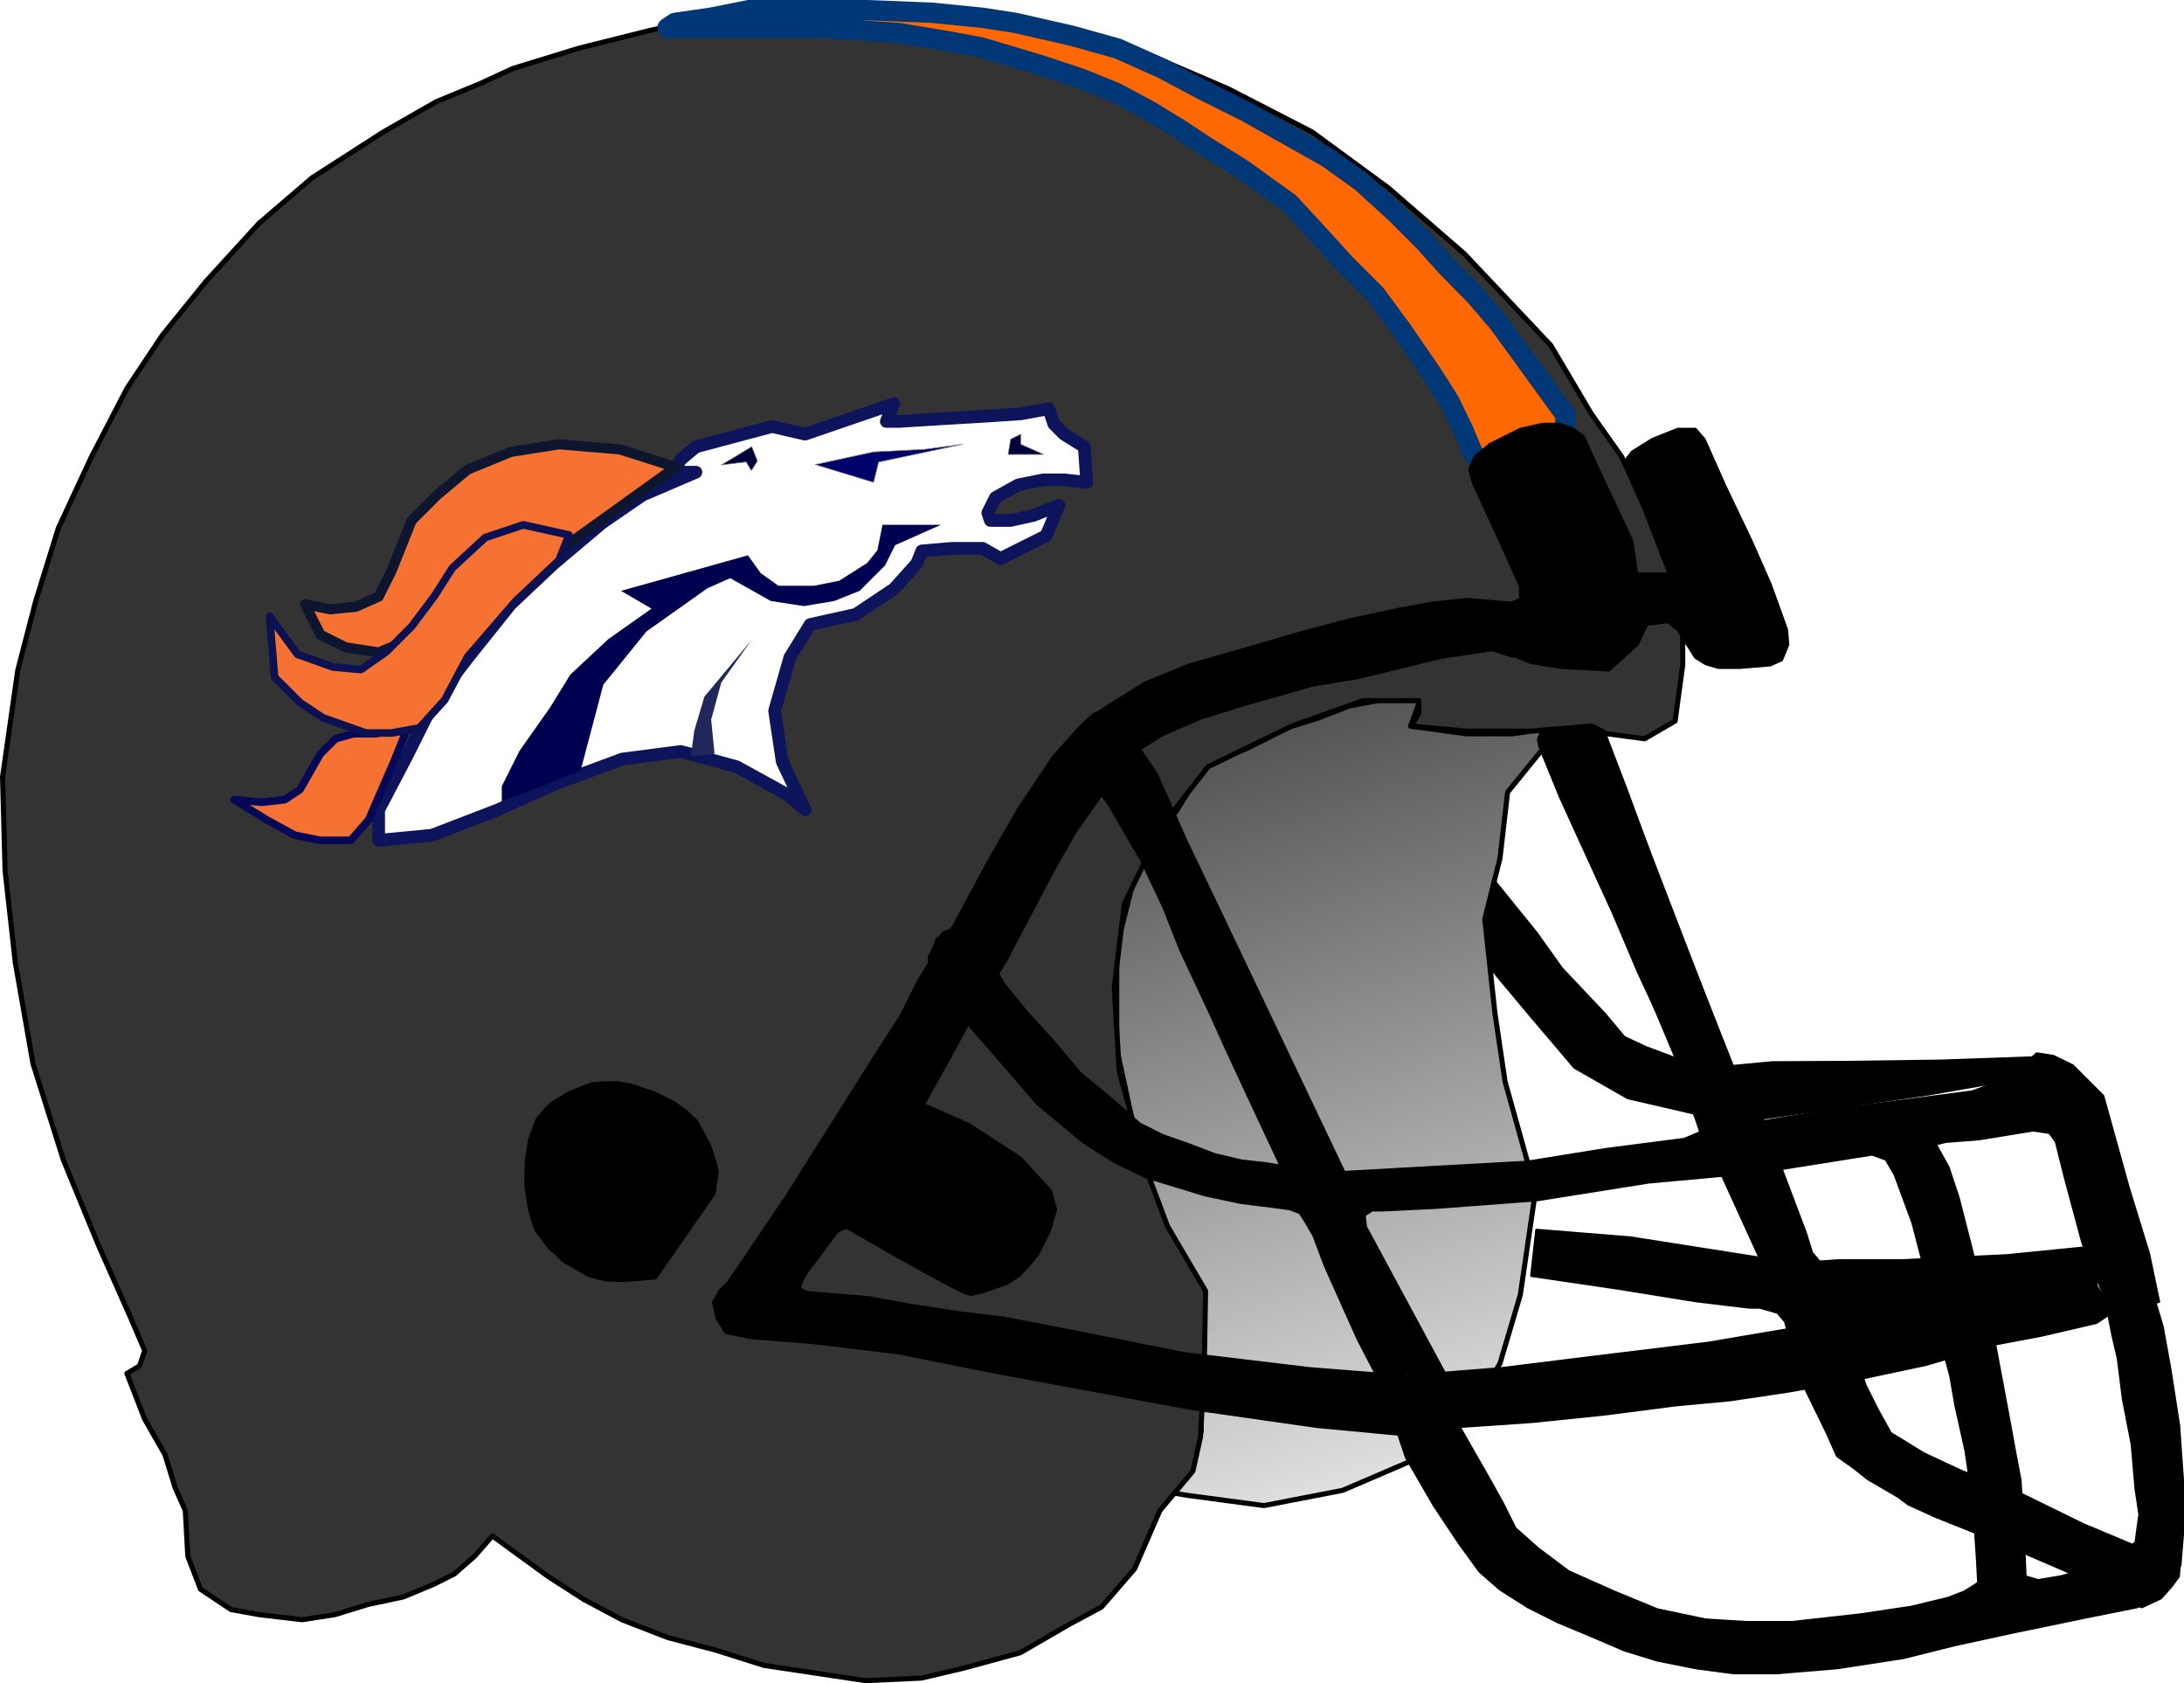 <?xml version="1.0" encoding="UTF-8" standalone="no"?>
<!DOCTYPE svg PUBLIC "-//W3C//DTD SVG 1.1//EN" "http://www.w3.org/Graphics/SVG/1.1/DTD/svg11.dtd">
<svg xmlns="http://www.w3.org/2000/svg" xmlns:xl="http://www.w3.org/1999/xlink" version="1.1" viewBox="-3987.197 1393 860.5 663" width="860.5pt" height="663pt" xmlns:dc="http://purl.org/dc/elements/1.1/">
  <defs>
    <linearGradient x1="0" x2="1" id="Gradient" gradientUnits="userSpaceOnUse">
      <stop offset="0" stop-color="#464646"/>
      <stop offset="1" stop-color="#f0f0f0"/>
    </linearGradient>
    <linearGradient id="Obj_Gradient" xl:href="#Gradient" gradientTransform="translate(-3510.81 1656.222) rotate(72) scale(359.227)"/>
  </defs>
  <g stroke="none" stroke-opacity="1" stroke-dasharray="none" fill="none" fill-opacity="1">
    <title>Denver Broncos</title>
    <g>
      <title>Capa 1</title>
      <path d="M -3519.197 1982.045 L -3489.197 1986.045 L -3458.197 1980.045 L -3430.197 1968.045 L -3408.197 1950.045 L -3396.197 1930.045 L -3388.197 1903.045 L -3382.197 1862.045 L -3394.197 1819.045 L -3398.197 1792.045 L -3402.197 1755.045 L -3396.197 1731.045 L -3393.197 1705.045 L -3380.197 1689.045 L -3363.417 1680.045 L -3370.417 1680.045 L -3377.417 1680.045 L -3391.417 1682.045 L -3409.417 1682.045 L -3431.417 1679.045 L -3427.417 1668.045 L -3439.417 1668.045 L -3455.417 1671.045 L -3468.417 1676.045 L -3481.417 1680.045 L -3488.417 1684.045 L -3496.417 1688.045 L -3512.417 1694.045 L -3523.417 1712.045 L -3531.417 1722.045 L -3540.417 1739.045 L -3547.197 1766.045 L -3547.197 1806.045 L -3539.417 1842.045 L -3528.197 1877.045 L -3513.197 1900.045 L -3512.917 1907.045 L -3513.417 1918.045 L -3513.417 1927.545 L -3512.917 1935.045 L -3514.197 1943.045 L -3513.917 1956.545 L -3517.197 1970.045 L -3520.417 1975.545 L -3525.197 1981.045 Z" fill="url(#Obj_Gradient)"/>
      <path d="M -3519.197 1982.045 L -3489.197 1986.045 L -3458.197 1980.045 L -3430.197 1968.045 L -3408.197 1950.045 L -3396.197 1930.045 L -3388.197 1903.045 L -3382.197 1862.045 L -3394.197 1819.045 L -3398.197 1792.045 L -3402.197 1755.045 L -3396.197 1731.045 L -3393.197 1705.045 L -3380.197 1689.045 L -3363.417 1680.045 L -3370.417 1680.045 L -3377.417 1680.045 L -3391.417 1682.045 L -3409.417 1682.045 L -3431.417 1679.045 L -3427.417 1668.045 L -3439.417 1668.045 L -3455.417 1671.045 L -3468.417 1676.045 L -3481.417 1680.045 L -3488.417 1684.045 L -3496.417 1688.045 L -3512.417 1694.045 L -3523.417 1712.045 L -3531.417 1722.045 L -3540.417 1739.045 L -3547.197 1766.045 L -3547.197 1806.045 L -3539.417 1842.045 L -3528.197 1877.045 L -3513.197 1900.045 L -3512.917 1907.045 L -3513.417 1918.045 L -3513.417 1927.545 L -3512.917 1935.045 L -3514.197 1943.045 L -3513.917 1956.545 L -3517.197 1970.045 L -3520.417 1975.545 L -3525.197 1981.045 Z" stroke="black" stroke-linecap="round" stroke-linejoin="round" stroke-width="2"/>
      <path d="M -3930.197 1925 L -3932.197 1931 L -3937.197 1934 L -3930.197 1952 L -3922.197 1966 L -3918.197 1979 L -3914.197 1988 L -3913.197 2006 L -3908.197 2019 L -3896.197 2027 L -3885.197 2029 L -3868.197 2031 L -3855.197 2029 L -3842.197 2025 L -3828.197 2022 L -3816.197 2017 L -3808.197 2013 L -3800.197 2006 L -3793.197 1998 L -3782.197 2006 L -3771.197 2014 L -3757.197 2023 L -3742.197 2031 L -3724.197 2038 L -3705.197 2043 L -3686.197 2049 L -3666.197 2052 L -3646.197 2055 L -3624.197 2054 L -3607.197 2050 L -3585.197 2044 L -3566.197 2033 L -3553.197 2026 L -3540.197 2011 L -3530.197 1988 L -3517.197 1972.5 L -3514.197 1959 L -3512.697 1931 L -3512.197 1901.5 L -3527.197 1876 L -3536.197 1852 L -3546.197 1815 L -3548.197 1782 L -3544.197 1749 L -3529.197 1718 L -3511.197 1695 L -3478.197 1679 L -3450.197 1669 L -3428.197 1669 L -3428.197 1674 L -3431.197 1679 L -3409.197 1681 L -3384.197 1681 L -3360.197 1679 L -3354.197 1682 L -3339.197 1684 L -3327.197 1677 L -3324.197 1655 L -3324.197 1632 L -3339.197 1593 L -3348.197 1573 L -3360.197 1556 L -3376.197 1529 L -3410.197 1493 L -3440.197 1467 L -3470.197 1445 L -3503.197 1428 L -3538.197 1413 L -3572.197 1404 L -3597.197 1400 L -3623.197 1398 L -3651.197 1397 L -3675.197 1397 L -3704.197 1399 L -3731.197 1405 L -3759.197 1412 L -3785.197 1420 L -3798.197 1426 L -3815.197 1433 L -3836.197 1445 L -3864.197 1463 L -3885.197 1481 L -3906.197 1504 L -3923.197 1525 L -3937.197 1546 L -3951.197 1573 L -3964.197 1601 L -3973.197 1630 L -3980.197 1657 L -3986.197 1699 L -3985.197 1736 L -3981.197 1772 L -3974.197 1812 L -3962.197 1850 L -3948.197 1884 L -3936.197 1911 Z" fill="#333"/>
      <path d="M -3930.197 1925 L -3932.197 1931 L -3937.197 1934 L -3930.197 1952 L -3922.197 1966 L -3918.197 1979 L -3914.197 1988 L -3913.197 2006 L -3908.197 2019 L -3896.197 2027 L -3885.197 2029 L -3868.197 2031 L -3855.197 2029 L -3842.197 2025 L -3828.197 2022 L -3816.197 2017 L -3808.197 2013 L -3800.197 2006 L -3793.197 1998 L -3782.197 2006 L -3771.197 2014 L -3757.197 2023 L -3742.197 2031 L -3724.197 2038 L -3705.197 2043 L -3686.197 2049 L -3666.197 2052 L -3646.197 2055 L -3624.197 2054 L -3607.197 2050 L -3585.197 2044 L -3566.197 2033 L -3553.197 2026 L -3540.197 2011 L -3530.197 1988 L -3517.197 1972.5 L -3514.197 1959 L -3512.697 1931 L -3512.197 1901.5 L -3527.197 1876 L -3536.197 1852 L -3546.197 1815 L -3548.197 1782 L -3544.197 1749 L -3529.197 1718 L -3511.197 1695 L -3478.197 1679 L -3450.197 1669 L -3428.197 1669 L -3428.197 1674 L -3431.197 1679 L -3409.197 1681 L -3384.197 1681 L -3360.197 1679 L -3354.197 1682 L -3339.197 1684 L -3327.197 1677 L -3324.197 1655 L -3324.197 1632 L -3339.197 1593 L -3348.197 1573 L -3360.197 1556 L -3376.197 1529 L -3410.197 1493 L -3440.197 1467 L -3470.197 1445 L -3503.197 1428 L -3538.197 1413 L -3572.197 1404 L -3597.197 1400 L -3623.197 1398 L -3651.197 1397 L -3675.197 1397 L -3704.197 1399 L -3731.197 1405 L -3759.197 1412 L -3785.197 1420 L -3798.197 1426 L -3815.197 1433 L -3836.197 1445 L -3864.197 1463 L -3885.197 1481 L -3906.197 1504 L -3923.197 1525 L -3937.197 1546 L -3951.197 1573 L -3964.197 1601 L -3973.197 1630 L -3980.197 1657 L -3986.197 1699 L -3985.197 1736 L -3981.197 1772 L -3974.197 1812 L -3962.197 1850 L -3948.197 1884 L -3936.197 1911 Z" stroke="black" stroke-linecap="round" stroke-linejoin="round" stroke-width="2"/>
      <path d="M -3617.797 1780.5 L -3620.397 1776.1 L -3621.197 1771.1 L -3620.997 1769.5 L -3620.197 1768.1 L -3619.097 1765.7 L -3617.597 1763.3 L -3615.797 1760.5 L -3611.997 1758.9 L -3607.197 1759.7 L -3601.997 1764.3 L -3598.597 1768.7 L -3591.597 1780.7 L -3582.597 1791.7 L -3572.597 1802.7 L -3561.597 1815.7 L -3550.097 1825.2 L -3538.097 1835.7 L -3529.097 1840.2 L -3519.097 1843.7 L -3508.597 1847.7 L -3498.097 1850.2 L -3489.097 1851.2 L -3482.597 1852.2 L -3493.597 1828.7 L -3503.597 1807.2 L -3510.597 1791.7 L -3522.097 1767.2 L -3528.597 1750.7 L -3537.597 1731.7 L -3550.097 1710.2 L -3562.097 1693.7 L -3566.197 1688.1 L -3566.197 1684.9 L -3562.797 1680.5 L -3559.597 1677.3 L -3556.197 1674.3 L -3552.397 1672.5 L -3548.597 1673.7 L -3546.597 1675.7 L -3531.597 1697.7 L -3519.597 1724.7 L -3507.597 1749.7 L -3457.597 1854.7 L -3421.597 1852.7 L -3385.597 1850.7 L -3354.597 1845.7 L -3323.597 1841.7 L -3317.197 1839 L -3328.697 1804 L -3341.697 1776 L -3351.597 1752.7 L -3372.597 1706.7 L -3379.197 1690.5 L -3381.197 1684.5 L -3380.197 1681.5 L -3377.697 1680.5 L -3358.697 1679 L -3355.197 1681 L -3346.197 1704.5 L -3331.197 1745.5 L -3304.597 1812.7 L -3297.197 1835.5 L -3267.197 1830.5 L -3210.197 1823 L -3195.197 1817.5 L -3184.697 1808 L -3178.197 1809 L -3170.597 1812.7 L -3158.597 1824.7 L -3148.597 1860.7 L -3140.597 1886.7 L -3136.597 1905.7 L -3156.597 1911.2 L -3156.697 1907 L -3166.597 1882.7 L -3173.597 1856.7 L -3177.097 1842.7 L -3179.597 1839.2 L -3186.097 1838.2 L -3207.597 1841.7 L -3220.597 1842.7 L -3224.597 1843.7 L -3219.597 1852.7 L -3215.597 1864.7 L -3210.097 1886.2 L -3206.097 1903.2 L -3225.097 1907.2 L -3233.597 1874.7 L -3240.597 1855.7 L -3244.097 1849.7 L -3249.597 1847.7 L -3293.597 1854.7 L -3337.597 1858.7 L -3381.597 1865.7 L -3421.597 1868.7 L -3442.597 1869.7 L -3446.597 1869.7 L -3449.597 1871.7 L -3449.097 1876.2 L -3418.097 1933.7 L -3442.597 1934.2 L -3445.597 1933.2 L -3452.097 1920.7 L -3458.597 1906.2 L -3465.097 1891.7 L -3469.597 1879.7 L -3473.097 1873.7 L -3475.097 1870.7 L -3479.097 1869.2 L -3486.597 1868.2 L -3498.597 1866.7 L -3512.597 1863.7 L -3535.597 1856.7 L -3548.097 1850.7 L -3560.597 1842.7 L -3578.597 1827.7 L -3594.097 1809.7 L -3604.597 1797.7 Z" fill="black"/>
      <path d="M -3617.797 1780.5 L -3620.397 1776.1 L -3621.197 1771.1 L -3620.997 1769.5 L -3620.197 1768.1 L -3619.097 1765.7 L -3617.597 1763.3 L -3615.797 1760.5 L -3611.997 1758.9 L -3607.197 1759.7 L -3601.997 1764.3 L -3598.597 1768.7 L -3591.597 1780.7 L -3582.597 1791.7 L -3572.597 1802.7 L -3561.597 1815.7 L -3550.097 1825.2 L -3538.097 1835.7 L -3529.097 1840.2 L -3519.097 1843.7 L -3508.597 1847.7 L -3498.097 1850.2 L -3489.097 1851.2 L -3482.597 1852.2 L -3493.597 1828.7 L -3503.597 1807.2 L -3510.597 1791.7 L -3522.097 1767.2 L -3528.597 1750.7 L -3537.597 1731.7 L -3550.097 1710.2 L -3562.097 1693.7 L -3566.197 1688.1 L -3566.197 1684.9 L -3562.797 1680.5 L -3559.597 1677.3 L -3556.197 1674.3 L -3552.397 1672.5 L -3548.597 1673.7 L -3546.597 1675.7 L -3531.597 1697.7 L -3519.597 1724.7 L -3507.597 1749.7 L -3457.597 1854.7 L -3421.597 1852.7 L -3385.597 1850.7 L -3354.597 1845.7 L -3323.597 1841.7 L -3317.197 1839 L -3328.697 1804 L -3341.697 1776 L -3351.597 1752.7 L -3372.597 1706.7 L -3379.197 1690.5 L -3381.197 1684.5 L -3380.197 1681.5 L -3377.697 1680.5 L -3358.697 1679 L -3355.197 1681 L -3346.197 1704.5 L -3331.197 1745.5 L -3304.597 1812.7 L -3297.197 1835.5 L -3267.197 1830.5 L -3210.197 1823 L -3195.197 1817.5 L -3184.697 1808 L -3178.197 1809 L -3170.597 1812.7 L -3158.597 1824.7 L -3148.597 1860.7 L -3140.597 1886.7 L -3136.597 1905.7 L -3156.597 1911.2 L -3156.697 1907 L -3166.597 1882.7 L -3173.597 1856.7 L -3177.097 1842.7 L -3179.597 1839.2 L -3186.097 1838.2 L -3207.597 1841.7 L -3220.597 1842.7 L -3224.597 1843.7 L -3219.597 1852.7 L -3215.597 1864.7 L -3210.097 1886.2 L -3206.097 1903.2 L -3225.097 1907.2 L -3233.597 1874.7 L -3240.597 1855.7 L -3244.097 1849.7 L -3249.597 1847.7 L -3293.597 1854.7 L -3337.597 1858.7 L -3381.597 1865.7 L -3421.597 1868.7 L -3442.597 1869.7 L -3446.597 1869.7 L -3449.597 1871.7 L -3449.097 1876.2 L -3418.097 1933.7 L -3442.597 1934.2 L -3445.597 1933.2 L -3452.097 1920.7 L -3458.597 1906.2 L -3465.097 1891.7 L -3469.597 1879.7 L -3473.097 1873.7 L -3475.097 1870.7 L -3479.097 1869.2 L -3486.597 1868.2 L -3498.597 1866.7 L -3512.597 1863.7 L -3535.597 1856.7 L -3548.097 1850.7 L -3560.597 1842.7 L -3578.597 1827.7 L -3594.097 1809.7 L -3604.597 1797.7 Z" stroke="black" stroke-linecap="round" stroke-linejoin="round" stroke-width="1"/>
      <path d="M -3381.82 1877.5 L -3383.82 1895.5 L -3349.82 1900.5 L -3318.82 1905.5 L -3297.82 1908 L -3293.82 1908 L -3286.82 1910 L -3283.82 1913.5 L -3277.32 1937 L -3267.32 1957.5 L -3263.32 1966.5 L -3256.32 1971.5 L -3251.32 1975.5 L -3239.32 1982.5 L -3235.32 1985.5 L -3224.32 1990.5 L -3199.32 2000.5 L -3173.82 2011.5 L -3146.82 2024.5 L -3143.32 2026 L -3135.82 2022.5 L -3131.82 2018 L -3128.82 2014 L -3128.32 2008 L -3144.82 2002.5 L -3166.32 1993.5 L -3190.82 1981.5 L -3214.32 1972.5 L -3229.32 1965.5 L -3242.32 1957.5 L -3247.32 1948.5 L -3252.32 1938.5 L -3260.32 1913.5 L -3186.82 1901.5 L -3162.32 1891.5 L -3166.32 1884.5 L -3196.32 1887.5 L -3237.82 1889.5 L -3262.82 1889.5 L -3270.32 1890 L -3273.32 1886.5 L -3275.82 1878.5 L -3292.82 1833.5 L -3227.32 1824 L -3195.82 1818.5 L -3183.82 1809.5 L -3222.463 1810.857 L -3259.463 1811.357 L -3288.82 1811.5 L -3304.82 1813 L -3354.82 1683 L -3359.82 1680 L -3379.32 1682 L -3380.82 1686.5 L -3361.32 1731 L -3345.82 1764.5 L -3335.82 1788.5 L -3326.82 1810 L -3338.82 1805.5 L -3347.32 1801.5 L -3354.82 1792.5 L -3371.82 1774.5 L -3381.82 1760.5 L -3398.82 1739.5 L -3402.197 1756.5 L -3399.697 1774.5 L -3383.82 1793.5 L -3366.82 1813.5 L -3345.82 1825.5 L -3319.82 1831.5 L -3293.82 1888.5 L -3344.82 1880.5 Z" fill="black"/>
      <path d="M -3381.82 1877.5 L -3383.82 1895.5 L -3349.82 1900.5 L -3318.82 1905.5 L -3297.82 1908 L -3293.82 1908 L -3286.82 1910 L -3283.82 1913.5 L -3277.32 1937 L -3267.32 1957.5 L -3263.32 1966.5 L -3256.32 1971.5 L -3251.32 1975.5 L -3239.32 1982.5 L -3235.32 1985.5 L -3224.32 1990.5 L -3199.32 2000.5 L -3173.82 2011.5 L -3146.82 2024.5 L -3143.32 2026 L -3135.82 2022.5 L -3131.82 2018 L -3128.82 2014 L -3128.32 2008 L -3144.82 2002.5 L -3166.32 1993.5 L -3190.82 1981.5 L -3214.32 1972.5 L -3229.32 1965.5 L -3242.32 1957.5 L -3247.32 1948.5 L -3252.32 1938.5 L -3260.32 1913.5 L -3186.82 1901.5 L -3162.32 1891.5 L -3166.32 1884.5 L -3196.32 1887.5 L -3237.82 1889.5 L -3262.82 1889.5 L -3270.32 1890 L -3273.32 1886.5 L -3275.82 1878.5 L -3292.82 1833.5 L -3227.32 1824 L -3195.82 1818.5 L -3183.82 1809.5 L -3222.463 1810.857 L -3259.463 1811.357 L -3288.82 1811.5 L -3304.82 1813 L -3354.82 1683 L -3359.82 1680 L -3379.32 1682 L -3380.82 1686.5 L -3361.32 1731 L -3345.82 1764.5 L -3335.82 1788.5 L -3326.82 1810 L -3338.82 1805.5 L -3347.32 1801.5 L -3354.82 1792.5 L -3371.82 1774.5 L -3381.82 1760.5 L -3398.82 1739.5 L -3402.197 1756.5 L -3399.697 1774.5 L -3383.82 1793.5 L -3366.82 1813.5 L -3345.82 1825.5 L -3319.82 1831.5 L -3293.82 1888.5 L -3344.82 1880.5 Z" stroke="black" stroke-linecap="round" stroke-linejoin="round" stroke-width="1"/>
      <path d="M -3729.197 1896 L -3706.197 1863 L -3704.997 1854.2 L -3706.197 1849.8 L -3707.997 1844.4 L -3710.397 1839.8 L -3713.197 1834.8 L -3717.197 1831 L -3721.997 1827.6 L -3729.197 1824 L -3738.597 1820.8 L -3744.597 1819.8 L -3751.197 1820 L -3754.197 1820.4 L -3757.197 1821.5 L -3763.197 1824 L -3769.697 1828 L -3772.197 1830.5 L -3775.197 1834 L -3778.197 1842 L -3779.397 1850 L -3779.597 1855.2 L -3779.597 1860.4 L -3778.797 1865.4 L -3778.197 1869.2 L -3776.797 1874.2 L -3775.397 1877.8 L -3772.997 1880.8 L -3770.597 1884.2 L -3767.997 1886.4 L -3765.197 1889.2 L -3760.397 1892 L -3755.197 1895 L -3748.397 1896.8 L -3741.197 1897 Z" fill="black"/>
      <path d="M -3729.197 1896 L -3706.197 1863 L -3704.997 1854.2 L -3706.197 1849.8 L -3707.997 1844.4 L -3710.397 1839.8 L -3713.197 1834.8 L -3717.197 1831 L -3721.997 1827.6 L -3729.197 1824 L -3738.597 1820.8 L -3744.597 1819.8 L -3751.197 1820 L -3754.197 1820.4 L -3757.197 1821.5 L -3763.197 1824 L -3769.697 1828 L -3772.197 1830.5 L -3775.197 1834 L -3778.197 1842 L -3779.397 1850 L -3779.597 1855.2 L -3779.597 1860.4 L -3778.797 1865.4 L -3778.197 1869.2 L -3776.797 1874.2 L -3775.397 1877.8 L -3772.997 1880.8 L -3770.597 1884.2 L -3767.997 1886.4 L -3765.197 1889.2 L -3760.397 1892 L -3755.197 1895 L -3748.397 1896.8 L -3741.197 1897 Z" stroke="black" stroke-linecap="round" stroke-linejoin="round" stroke-width="2"/>
      <path d="M -3724.197 1404 L -3690.197 1404 L -3663.197 1404 L -3633.197 1406 L -3614.288 1409.133 L -3600.788 1411.633 L -3587.288 1415.633 L -3576.197 1419 L -3560.788 1424.133 L -3547.288 1429.633 L -3534.288 1436.633 L -3522.197 1444 L -3513.197 1450 L -3497.788 1459.633 L -3479.197 1473 L -3467.197 1486 L -3457.197 1497 L -3445.197 1509 L -3434.788 1523.133 L -3423.197 1540 L -3416.197 1551 L -3410.788 1562.133 L -3406.788 1571.633 L -3403.288 1575.133 L -3399.788 1574.633 L -3370.788 1563.633 L -3370.288 1556.633 L -3384.788 1536.633 L -3396.788 1520.133 L -3405.788 1509.633 L -3417.197 1498 L -3426.197 1488 L -3437.197 1477 L -3450.788 1464.633 L -3464.197 1455 L -3480.197 1446 L -3496.197 1437 L -3514.197 1428 L -3529.197 1420 L -3546.788 1412.133 L -3565.197 1407 L -3587.197 1402 L -3600.197 1400 L -3620.197 1398 L -3645.197 1397 L -3667.197 1397 L -3692.197 1397 L -3707.197 1400 L -3721.197 1402 Z" fill="#ff6700"/>
      <path d="M -3724.197 1404 L -3690.197 1404 L -3663.197 1404 L -3633.197 1406 L -3614.288 1409.133 L -3600.788 1411.633 L -3587.288 1415.633 L -3576.197 1419 L -3560.788 1424.133 L -3547.288 1429.633 L -3534.288 1436.633 L -3522.197 1444 L -3513.197 1450 L -3497.788 1459.633 L -3479.197 1473 L -3467.197 1486 L -3457.197 1497 L -3445.197 1509 L -3434.788 1523.133 L -3423.197 1540 L -3416.197 1551 L -3410.788 1562.133 L -3406.788 1571.633 L -3403.288 1575.133 L -3399.788 1574.633 L -3370.788 1563.633 L -3370.288 1556.633 L -3384.788 1536.633 L -3396.788 1520.133 L -3405.788 1509.633 L -3417.197 1498 L -3426.197 1488 L -3437.197 1477 L -3450.788 1464.633 L -3464.197 1455 L -3480.197 1446 L -3496.197 1437 L -3514.197 1428 L -3529.197 1420 L -3546.788 1412.133 L -3565.197 1407 L -3587.197 1402 L -3600.197 1400 L -3620.197 1398 L -3645.197 1397 L -3667.197 1397 L -3692.197 1397 L -3707.197 1400 L -3721.197 1402 Z" stroke="#003776" stroke-linecap="round" stroke-linejoin="round" stroke-width="8"/>
      <path d="M -3706.197 1906 L -3703.697 1901.5 L -3700.197 1898 L -3677.197 1864 L -3642.197 1808.5 L -3632.197 1793 L -3625.197 1779 L -3621.197 1772.5 L -3618.197 1763 L -3612.197 1759 L -3598.197 1733 L -3586.197 1712 L -3572.197 1691 L -3562.197 1680 L -3552.197 1672 L -3536.197 1662 L -3519.197 1655 L -3498.197 1649 L -3474.197 1642 L -3455.197 1637 L -3436.697 1633 L -3423.197 1630.5 L -3409.197 1629 L -3391.697 1630.5 L -3388.197 1629 L -3388.197 1624 L -3397.197 1604 L -3403.197 1591 L -3406.697 1583.5 L -3408.197 1578 L -3406.197 1573 L -3400.197 1568 L -3388.197 1562 L -3379.197 1560 L -3372.697 1560 L -3367.197 1562 L -3363.197 1565 L -3359.197 1574 L -3351.197 1591 L -3344.197 1606 L -3342.197 1619 L -3329.197 1619 L -3337.197 1598.5 L -3342.697 1586 L -3347.197 1575 L -3344.197 1571 L -3336.197 1566 L -3326.197 1562 L -3319.197 1562 L -3315.697 1566 L -3307.697 1584 L -3297.197 1606 L -3289.697 1623 L -3283.197 1641 L -3282.697 1647 L -3285.197 1653 L -3289.697 1655 L -3301.697 1656 L -3310.197 1656 L -3315.197 1654.5 L -3319.197 1652 L -3326.197 1641 L -3330.197 1638 L -3338.197 1639 L -3342.197 1647 L -3353.197 1657 L -3372.197 1656 L -3384.197 1654 L -3390.197 1651.5 L -3391.697 1651.5 L -3399.197 1649 L -3419.197 1652 L -3452.197 1660 L -3470.197 1663 L -3498.197 1671 L -3514.197 1676 L -3529.197 1682.5 L -3537.197 1687.5 L -3550.697 1702.5 L -3563.697 1721 L -3572.197 1736 L -3582.197 1755 L -3591.197 1772 L -3601.197 1788 L -3613.197 1810 L -3623.197 1828 L -3605.197 1836 L -3585.197 1849 L -3573.197 1862 L -3571.197 1869.5 L -3573.697 1878 L -3578.197 1887 L -3582.697 1892.5 L -3585.697 1895.5 L -3590.197 1898.5 L -3600.197 1902 L -3604.697 1903 L -3607.697 1902 L -3610.697 1900.5 L -3620.197 1895.5 L -3637.197 1886 L -3653.697 1876.5 L -3657.197 1878 L -3669.197 1894 L -3671.197 1897.5 L -3672.197 1900.5 L -3669.197 1902 L -3663.697 1902.5 L -3645.197 1904 L -3628.697 1907 L -3609.197 1910 L -3592.197 1912 L -3561.197 1918 L -3521.197 1926 L -3471.197 1932 L -3433.197 1935 L -3395.697 1932 L -3355.197 1927 L -3314.197 1922 L -3261.197 1913 L -3231.197 1908 L -3207.197 1904 L -3179.697 1897.5 L -3162.197 1889.5 L -3161.197 1899.5 L -3155.197 1910 L -3161.197 1914 L -3182.697 1919 L -3201.197 1922.5 L -3228.197 1930.5 L -3251.697 1935.5 L -3282.197 1941 L -3305.697 1944.5 L -3327.197 1946.5 L -3354.197 1950 L -3383.197 1953 L -3412.197 1955 L -3400.197 1976 L -3395.197 1985 L -3390.197 1995 L -3381.197 2003 L -3369.197 2012 L -3351.197 2020 L -3334.197 2027 L -3315.197 2031 L -3299.197 2032 L -3281.197 2032 L -3254.197 2029 L -3234.197 2026 L -3219.697 2022.5 L -3213.197 2020 L -3207.697 2016.5 L -3208.197 2007 L -3209.697 1985 L -3212.697 1964.5 L -3216.697 1946.5 L -3218.697 1935 L -3220.697 1927.5 L -3220.397 1927.6 L -3201.197 1922.5 L -3198.197 1938.5 L -3195.197 1954.5 L -3193.197 1965.5 L -3191.197 1976 L -3190.197 1992 L -3189.197 2014 L -3184.197 2015.5 L -3175.197 2014 L -3153.697 2008 L -3145.697 2000.5 L -3144.197 1989.5 L -3145.697 1979.5 L -3147.197 1962 L -3150.697 1944 L -3152.697 1928 L -3154.697 1919.5 L -3156.197 1912 L -3155.697 1911.5 L -3138.197 1905.5 L -3135.197 1915.5 L -3132.197 1932 L -3128.697 1954.5 L -3127.197 1976 L -3127.197 1988.5 L -3127.197 1997.5 L -3128.197 2009.5 L -3130.697 2015 L -3136.197 2021 L -3145.197 2026 L -3165.197 2030 L -3194.197 2036 L -3217.197 2041 L -3237.197 2046 L -3263.197 2050 L -3287.197 2052 L -3304.197 2052 L -3319.197 2050 L -3334.197 2047 L -3347.197 2043 L -3361.197 2037 L -3373.197 2032 L -3385.197 2026 L -3396.197 2019 L -3404.197 2012 L -3412.197 2001 L -3422.197 1986 L -3433.197 1967 L -3436.197 1958 L -3468.197 1955 L -3517.197 1948 L -3555.197 1941 L -3598.197 1933 L -3633.197 1926 L -3666.197 1922 L -3691.197 1920 L -3701.197 1918 L -3704.697 1912.5 Z" fill="black"/>
      <path d="M -3706.197 1906 L -3703.697 1901.5 L -3700.197 1898 L -3677.197 1864 L -3642.197 1808.5 L -3632.197 1793 L -3625.197 1779 L -3621.197 1772.5 L -3618.197 1763 L -3612.197 1759 L -3598.197 1733 L -3586.197 1712 L -3572.197 1691 L -3562.197 1680 L -3552.197 1672 L -3536.197 1662 L -3519.197 1655 L -3498.197 1649 L -3474.197 1642 L -3455.197 1637 L -3436.697 1633 L -3423.197 1630.5 L -3409.197 1629 L -3391.697 1630.5 L -3388.197 1629 L -3388.197 1624 L -3397.197 1604 L -3403.197 1591 L -3406.697 1583.5 L -3408.197 1578 L -3406.197 1573 L -3400.197 1568 L -3388.197 1562 L -3379.197 1560 L -3372.697 1560 L -3367.197 1562 L -3363.197 1565 L -3359.197 1574 L -3351.197 1591 L -3344.197 1606 L -3342.197 1619 L -3329.197 1619 L -3337.197 1598.5 L -3342.697 1586 L -3347.197 1575 L -3344.197 1571 L -3336.197 1566 L -3326.197 1562 L -3319.197 1562 L -3315.697 1566 L -3307.697 1584 L -3297.197 1606 L -3289.697 1623 L -3283.197 1641 L -3282.697 1647 L -3285.197 1653 L -3289.697 1655 L -3301.697 1656 L -3310.197 1656 L -3315.197 1654.5 L -3319.197 1652 L -3326.197 1641 L -3330.197 1638 L -3338.197 1639 L -3342.197 1647 L -3353.197 1657 L -3372.197 1656 L -3384.197 1654 L -3390.197 1651.5 L -3391.697 1651.5 L -3399.197 1649 L -3419.197 1652 L -3452.197 1660 L -3470.197 1663 L -3498.197 1671 L -3514.197 1676 L -3529.197 1682.5 L -3537.197 1687.5 L -3550.697 1702.5 L -3563.697 1721 L -3572.197 1736 L -3582.197 1755 L -3591.197 1772 L -3601.197 1788 L -3613.197 1810 L -3623.197 1828 L -3605.197 1836 L -3585.197 1849 L -3573.197 1862 L -3571.197 1869.5 L -3573.697 1878 L -3578.197 1887 L -3582.697 1892.5 L -3585.697 1895.5 L -3590.197 1898.5 L -3600.197 1902 L -3604.697 1903 L -3607.697 1902 L -3610.697 1900.5 L -3620.197 1895.5 L -3637.197 1886 L -3653.697 1876.5 L -3657.197 1878 L -3669.197 1894 L -3671.197 1897.5 L -3672.197 1900.5 L -3669.197 1902 L -3663.697 1902.5 L -3645.197 1904 L -3628.697 1907 L -3609.197 1910 L -3592.197 1912 L -3561.197 1918 L -3521.197 1926 L -3471.197 1932 L -3433.197 1935 L -3395.697 1932 L -3355.197 1927 L -3314.197 1922 L -3261.197 1913 L -3231.197 1908 L -3207.197 1904 L -3179.697 1897.5 L -3162.197 1889.5 L -3161.197 1899.5 L -3155.197 1910 L -3161.197 1914 L -3182.697 1919 L -3201.197 1922.5 L -3228.197 1930.5 L -3251.697 1935.5 L -3282.197 1941 L -3305.697 1944.5 L -3327.197 1946.5 L -3354.197 1950 L -3383.197 1953 L -3412.197 1955 L -3400.197 1976 L -3395.197 1985 L -3390.197 1995 L -3381.197 2003 L -3369.197 2012 L -3351.197 2020 L -3334.197 2027 L -3315.197 2031 L -3299.197 2032 L -3281.197 2032 L -3254.197 2029 L -3234.197 2026 L -3219.697 2022.5 L -3213.197 2020 L -3207.697 2016.5 L -3208.197 2007 L -3209.697 1985 L -3212.697 1964.5 L -3216.697 1946.5 L -3218.697 1935 L -3220.697 1927.5 L -3220.397 1927.6 L -3201.197 1922.5 L -3198.197 1938.5 L -3195.197 1954.5 L -3193.197 1965.5 L -3191.197 1976 L -3190.197 1992 L -3189.197 2014 L -3184.197 2015.5 L -3175.197 2014 L -3153.697 2008 L -3145.697 2000.5 L -3144.197 1989.5 L -3145.697 1979.5 L -3147.197 1962 L -3150.697 1944 L -3152.697 1928 L -3154.697 1919.5 L -3156.197 1912 L -3155.697 1911.5 L -3138.197 1905.5 L -3135.197 1915.5 L -3132.197 1932 L -3128.697 1954.5 L -3127.197 1976 L -3127.197 1988.5 L -3127.197 1997.5 L -3128.197 2009.5 L -3130.697 2015 L -3136.197 2021 L -3145.197 2026 L -3165.197 2030 L -3194.197 2036 L -3217.197 2041 L -3237.197 2046 L -3263.197 2050 L -3287.197 2052 L -3304.197 2052 L -3319.197 2050 L -3334.197 2047 L -3347.197 2043 L -3361.197 2037 L -3373.197 2032 L -3385.197 2026 L -3396.197 2019 L -3404.197 2012 L -3412.197 2001 L -3422.197 1986 L -3433.197 1967 L -3436.197 1958 L -3468.197 1955 L -3517.197 1948 L -3555.197 1941 L -3598.197 1933 L -3633.197 1926 L -3666.197 1922 L -3691.197 1920 L -3701.197 1918 L -3704.697 1912.5 Z" stroke="black" stroke-linecap="round" stroke-linejoin="round" stroke-width="1"/>
      <path d="M -3838 1724 L -3817 1722 L -3791 1712 L -3769 1702 L -3742 1692 L -3719 1689 L -3697 1695 L -3677 1706 L -3670 1712 L -3679 1693 L -3682 1673 L -3676 1652 L -3668 1639 L -3650 1635 L -3635 1625 L -3626 1615 L -3624 1610 L -3612 1609 L -3600 1609 L -3593 1613 L -3575 1604 L -3570 1592 L -3580 1596 L -3589 1598 L -3597 1598 L -3598 1595 L -3595 1589 L -3586 1584 L -3576 1582 L -3568 1582 L -3559 1583 L -3560 1569 L -3568 1564 L -3572 1560 L -3574 1554 L -3585 1556 L -3600 1557 L -3617 1558 L -3633 1559 L -3638 1559 L -3635 1552 L -3670 1564 L -3683 1561 L -3698 1565 L -3713 1569 L -3719 1574 L -3722 1579 L -3713 1579 L -3734 1588 L -3750 1599 L -3769 1615 L -3786 1631 L -3802 1651 L -3816 1669 L -3827 1691 L -3838 1712 Z" fill="white"/>
      <path d="M -3838 1724 L -3817 1722 L -3791 1712 L -3769 1702 L -3742 1692 L -3719 1689 L -3697 1695 L -3677 1706 L -3670 1712 L -3679 1693 L -3682 1673 L -3676 1652 L -3668 1639 L -3650 1635 L -3635 1625 L -3626 1615 L -3624 1610 L -3612 1609 L -3600 1609 L -3593 1613 L -3575 1604 L -3570 1592 L -3580 1596 L -3589 1598 L -3597 1598 L -3598 1595 L -3595 1589 L -3586 1584 L -3576 1582 L -3568 1582 L -3559 1583 L -3560 1569 L -3568 1564 L -3572 1560 L -3574 1554 L -3585 1556 L -3600 1557 L -3617 1558 L -3633 1559 L -3638 1559 L -3635 1552 L -3670 1564 L -3683 1561 L -3698 1565 L -3713 1569 L -3719 1574 L -3722 1579 L -3713 1579 L -3734 1588 L -3750 1599 L -3769 1615 L -3786 1631 L -3802 1651 L -3816 1669 L -3827 1691 L -3838 1712 Z" stroke="#0e145c" stroke-linecap="round" stroke-linejoin="round" stroke-width="5"/>
      <path d="M -3705.667 1689.878 L -3707 1676.415 L -3703 1661.829 L -3691 1645 L -3709.667 1667.439 L -3713.667 1680.902 L -3715 1691 Z" fill="#1f275b"/>
      <path d="M -3758.5 1696.735 L -3749.5 1662.735 L -3732.5 1641.735 L -3708.5 1624.735 L -3699.5 1620.735 L -3683.5 1629.735 L -3670.5 1631.735 L -3658.5 1629.735 L -3648.5 1625.735 L -3642.5 1619.735 L -3638.5 1615.735 L -3634.5 1607.735 L -3616.5 1599.735 L -3639.5 1599.735 L -3641.5 1609.735 L -3645.5 1614.735 L -3656.5 1621.735 L -3666.5 1623.735 L -3680.5 1623.735 L -3687.5 1618.735 L -3692.5 1611.735 L -3742.5 1625.735 L -3730.5 1632.735 L -3747.5 1644.735 L -3762.5 1658.735 L -3770.5 1671.735 L -3782.5 1688.735 L -3789.5 1702.735 L -3789.5 1708.735 Z" fill="#000051"/>
      <path d="M -3666 1576 L -3643 1571 L -3623 1570 L -3608 1568 L -3641 1575 L -3643 1583 Z" fill="#00006d"/>
      <path d="M -3666 1576 L -3643 1571 L -3623 1570 L -3608 1568 L -3641 1575 L -3643 1583 Z" stroke="gray" stroke-linecap="round" stroke-linejoin="round" stroke-width=".25"/>
      <path d="M -3585 1564 L -3585 1568 L -3576 1572 L -3590 1572 L -3589 1566 Z" fill="#00003c"/>
      <path d="M -3585 1564 L -3585 1568 L -3576 1572 L -3590 1572 L -3589 1566 Z" stroke="gray" stroke-linecap="round" stroke-linejoin="round" stroke-width=".25"/>
      <path d="M -3691.165 1578.365 L -3693.225 1574.936 L -3703 1576.143 L -3691 1568.932 L -3688.767 1574.59 Z" fill="#00003c"/>
      <path d="M -3691.165 1578.365 L -3693.225 1574.936 L -3703 1576.143 L -3691 1568.932 L -3688.767 1574.59 Z" stroke="gray" stroke-linecap="round" stroke-linejoin="round" stroke-width=".25"/>
      <path d="M -3721 1577 L -3743 1570 L -3767 1568 L -3786 1571 L -3803 1578 L -3815 1588 L -3825 1598 L -3829 1608 L -3833 1618 L -3838 1628 L -3847 1632 L -3857 1633 L -3867 1631 L -3861 1643 L -3851 1648 L -3838 1650 L -3826 1645 L -3815 1636 L -3809 1626 L -3798 1616 L -3787 1611 L -3777 1608 L -3767 1610 Z" fill="#f57232"/>
      <path d="M -3721 1577 L -3743 1570 L -3767 1568 L -3786 1571 L -3803 1578 L -3815 1588 L -3825 1598 L -3829 1608 L -3833 1618 L -3838 1628 L -3847 1632 L -3857 1633 L -3867 1631 L -3861 1643 L -3851 1648 L -3838 1650 L -3826 1645 L -3815 1636 L -3809 1626 L -3798 1616 L -3787 1611 L -3777 1608 L -3767 1610 Z" stroke="#0e162f" stroke-linecap="round" stroke-linejoin="round" stroke-width="4"/>
      <path d="M -3895 1708 L -3882 1716 L -3871 1722 L -3861 1724 L -3849 1724 L -3842 1716 L -3832 1693 L -3826 1678 L -3839 1682 L -3848 1682 L -3855 1684 L -3861 1690 L -3865 1697 L -3869 1704 L -3875 1708 L -3884 1709 Z" fill="#f57232"/>
      <path d="M -3895 1708 L -3882 1716 L -3871 1722 L -3861 1724 L -3849 1724 L -3842 1716 L -3832 1693 L -3826 1678 L -3839 1682 L -3848 1682 L -3855 1684 L -3861 1690 L -3865 1697 L -3869 1704 L -3875 1708 L -3884 1709 Z" stroke="#060756" stroke-linecap="round" stroke-linejoin="round" stroke-width="3"/>
      <path d="M -3763 1603.735 L -3781 1599.735 L -3796 1604.735 L -3809 1616.735 L -3816 1627.735 L -3825 1639.735 L -3835 1649.735 L -3845 1656.735 L -3856 1655.735 L -3870 1650.735 L -3881 1635.735 L -3879 1659.735 L -3869 1669.735 L -3860 1675.735 L -3843 1681.735 L -3833 1681.735 L -3822 1679.735 L -3812 1668.735 L -3803 1651.735 L -3784 1629.735 L -3767 1613.735 Z" fill="#f57232"/>
      <path d="M -3763 1603.735 L -3781 1599.735 L -3796 1604.735 L -3809 1616.735 L -3816 1627.735 L -3825 1639.735 L -3835 1649.735 L -3845 1656.735 L -3856 1655.735 L -3870 1650.735 L -3881 1635.735 L -3879 1659.735 L -3869 1669.735 L -3860 1675.735 L -3843 1681.735 L -3833 1681.735 L -3822 1679.735 L -3812 1668.735 L -3803 1651.735 L -3784 1629.735 L -3767 1613.735 Z" stroke="#0c1151" stroke-linecap="round" stroke-linejoin="round" stroke-width="3"/>
    </g>
  </g>
</svg>
